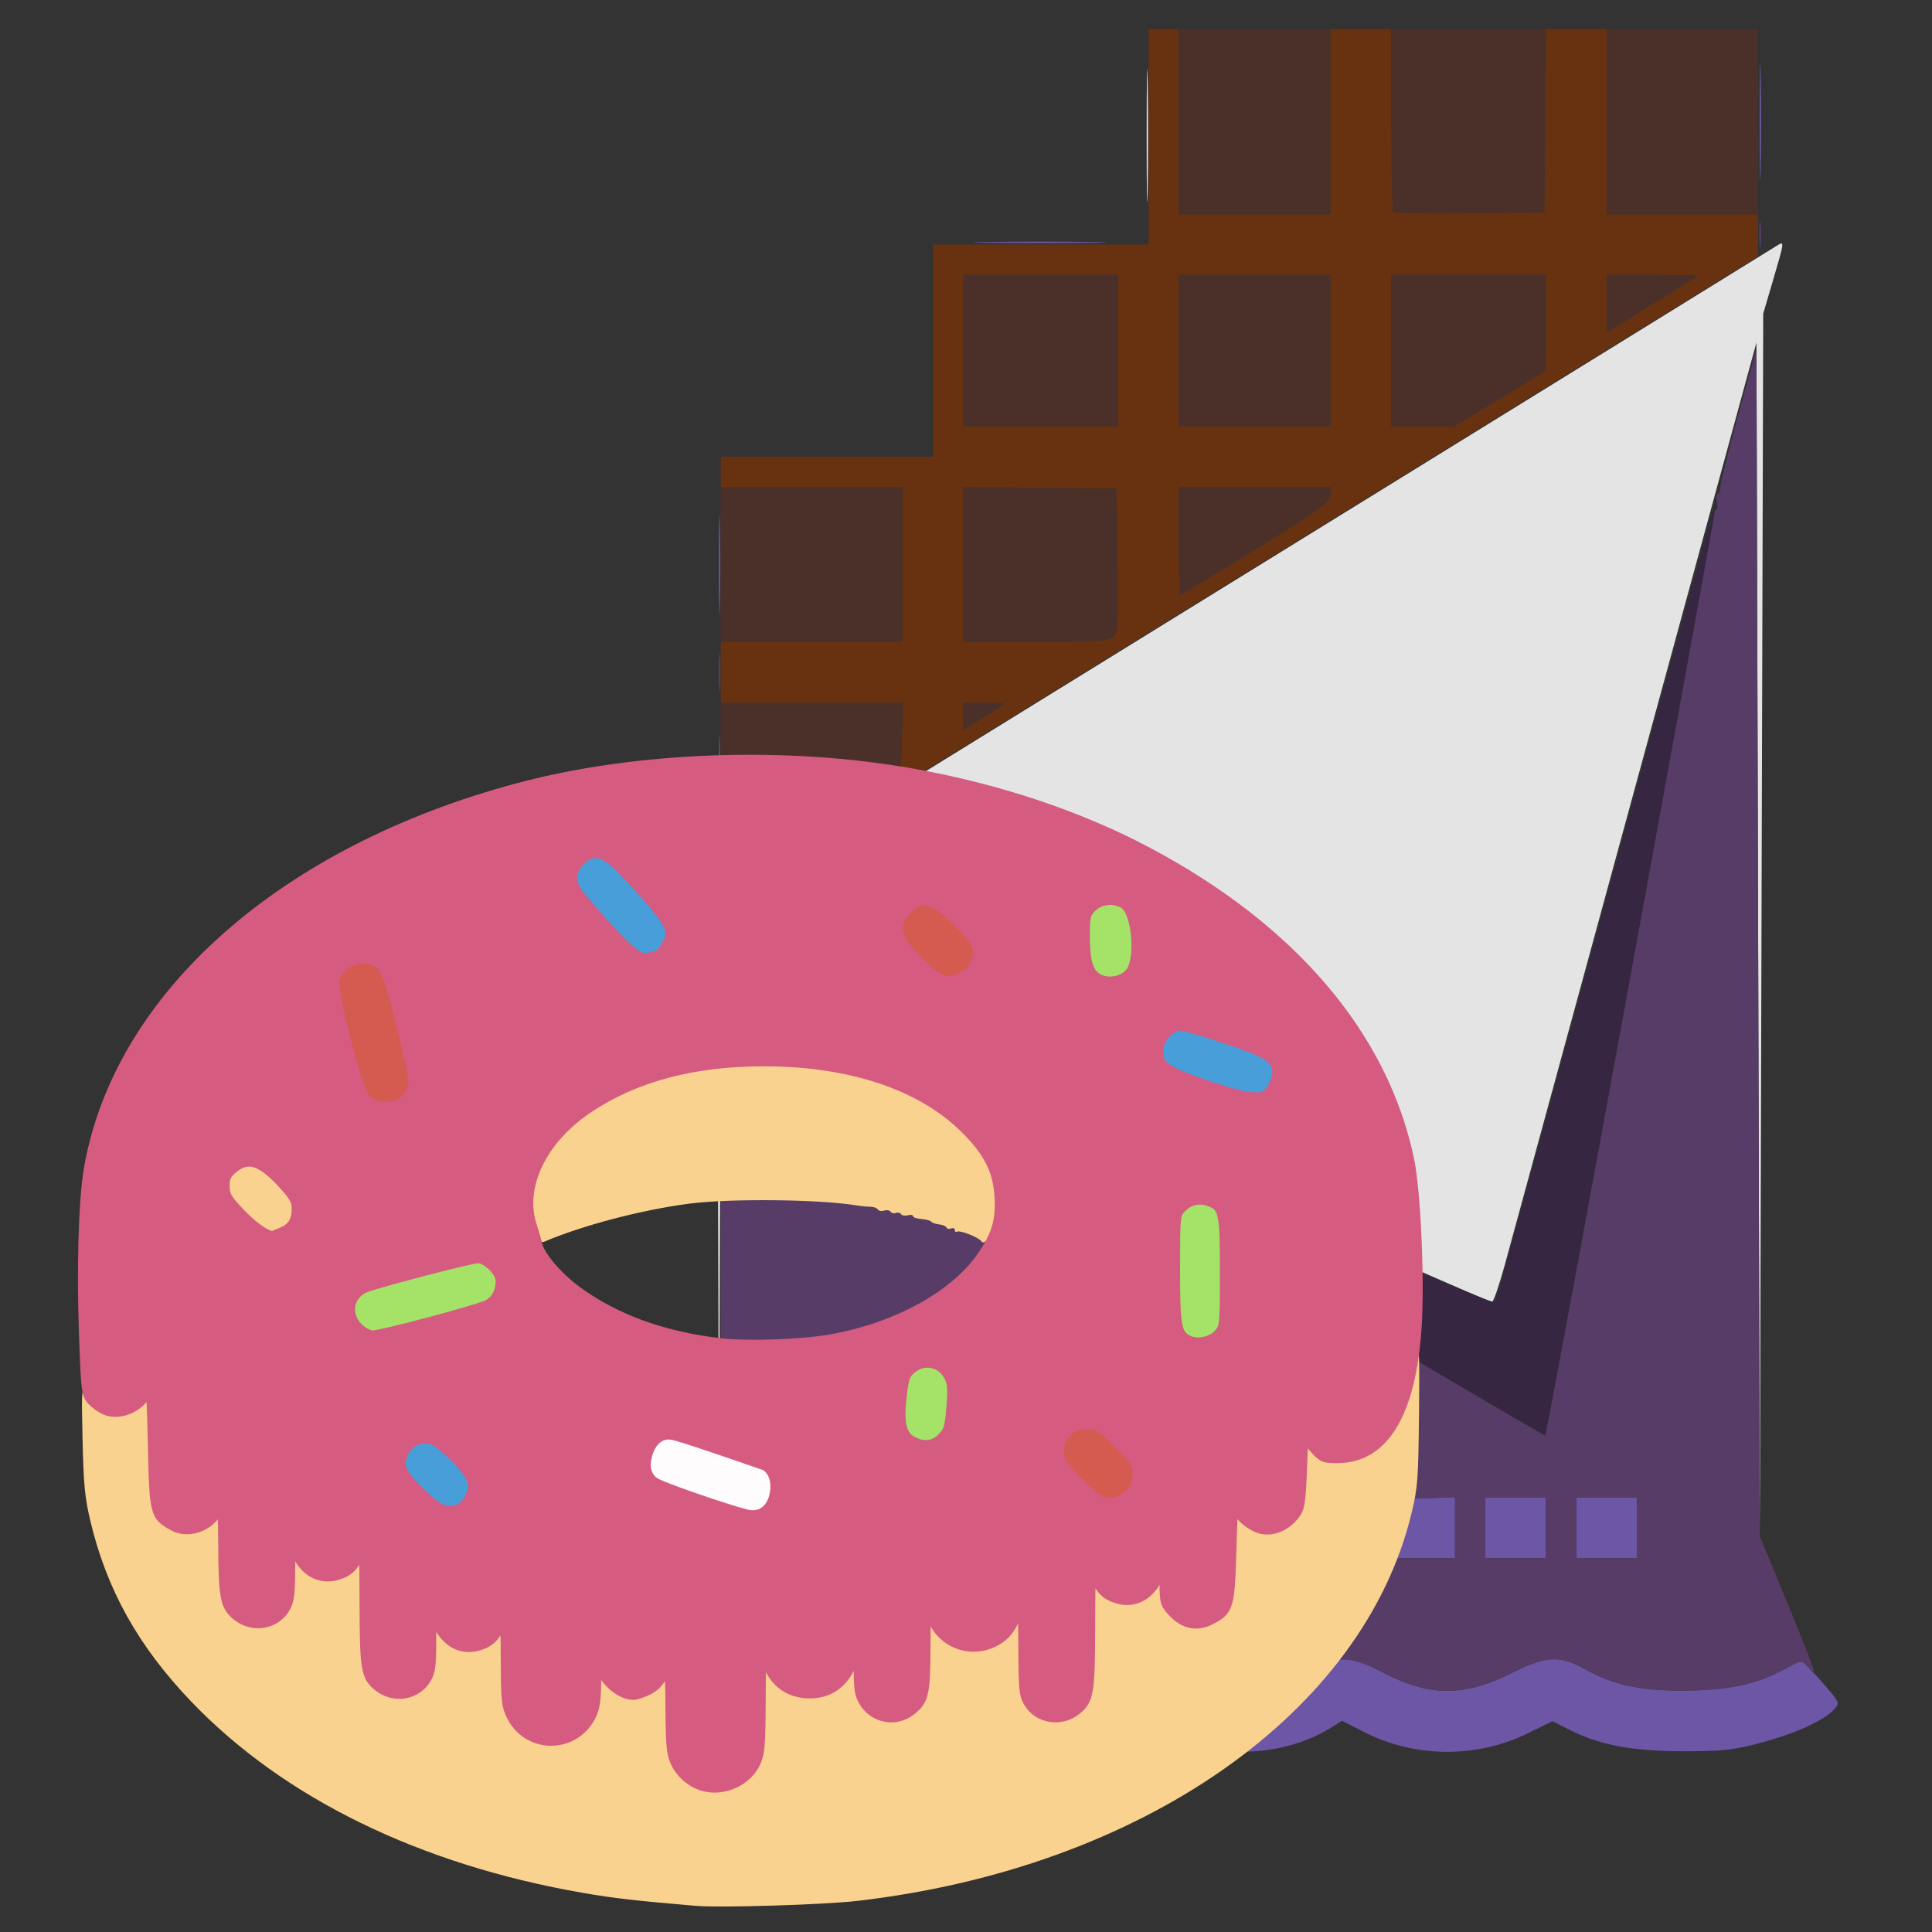 <?xml version="1.0" encoding="UTF-8" standalone="no"?>
<!-- Created with Inkscape (http://www.inkscape.org/) -->

<svg
   width="300"
   height="300"
   viewBox="0 0 79.375 79.375"
   version="1.1"
   id="svg54694"
   inkscape:version="1.1.1 (3bf5ae0d25, 2021-09-20)"
   sodipodi:docname="icon-sugar.svg"
   xmlns:inkscape="http://www.inkscape.org/namespaces/inkscape"
   xmlns:sodipodi="http://sodipodi.sourceforge.net/DTD/sodipodi-0.dtd"
   xmlns="http://www.w3.org/2000/svg"
   xmlns:svg="http://www.w3.org/2000/svg">
  <rect x="0" y="0" width="79.375" height="79.375" fill="#333333" stroke="none"/>
  <sodipodi:namedview
     id="namedview54696"
     pagecolor="#ffffff"
     bordercolor="#666666"
     borderopacity="1.0"
     inkscape:pageshadow="2"
     inkscape:pageopacity="0.0"
     inkscape:pagecheckerboard="0"
     inkscape:document-units="mm"
     showgrid="false"
     units="px"
     inkscape:zoom="2.2652217"
     inkscape:cx="114.55832"
     inkscape:cy="100.43167"
     inkscape:window-width="2560"
     inkscape:window-height="1377"
     inkscape:window-x="1072"
     inkscape:window-y="468"
     inkscape:window-maximized="1"
     inkscape:current-layer="layer1" />
  <defs
     id="defs54691" />
  <g
     inkscape:label="Layer 1"
     inkscape:groupmode="layer"
     id="layer1">
    <g
       id="g54279"
       transform="matrix(0.523,0,0,0.523,-24.77,-56.651)">
      <path
         style="fill:#e4e4e5;stroke-width:0.265"
         d="m 103.781,206.194 c -0.064,-22.012 -0.071,-22.275 -0.594,-22.441 -0.466,-0.148 -0.529,-0.4 -0.529,-2.128 0,-1.746 0.065,-2.001 0.595,-2.334 0.327,-0.206 19.169,-11.836 41.87,-25.846 22.701,-14.01 41.536,-25.641 41.855,-25.846 0.564,-0.363 0.556,-0.294 -0.263,2.491 l -0.843,2.864 -0.134,47.757 -0.134,47.757 -0.132,-46.622 -0.132,-46.622 -9.505,34.848 c -5.228,19.166 -9.857,36.128 -10.286,37.692 -0.43,1.564 -0.877,2.844 -0.993,2.844 -0.116,0 -13.744,-5.953 -30.283,-13.229 -16.539,-7.276 -30.12,-13.229 -30.18,-13.229 -0.06,0 -0.14,9.971 -0.178,22.159 l -0.069,22.159 z m 33.656,-87.264 c 1.1e-4,-4.657 0.036,-6.524 0.08,-4.151 0.044,2.374 0.044,6.184 -1.9e-4,8.467 -0.044,2.283 -0.08,0.341 -0.08,-4.316 z"
         id="path54291" />
      <path
         style="fill:#6d56a5;stroke-width:0.265"
         d="m 106.627,245.78 c -3.38,-0.361 -8.091,-2.172 -8.852,-3.404 -0.177,-0.286 0.697,-1.494 2.139,-2.955 l 0.679,-0.688 1.364,0.734 c 4.225,2.274 11.092,2.331 15.301,0.126 2.384,-1.249 3.348,-1.233 5.976,0.099 3.796,1.924 6.525,1.932 10.181,0.029 1.398,-0.728 2.386,-1.067 3.11,-1.067 0.724,0 1.712,0.339 3.11,1.067 2.409,1.254 4.439,1.656 6.613,1.309 0.865,-0.138 2.405,-0.703 3.571,-1.309 2.681,-1.395 3.539,-1.395 6.22,0 3.656,1.903 6.385,1.895 10.181,-0.029 2.559,-1.297 3.707,-1.35 5.64,-0.259 2.209,1.247 4.333,1.708 7.792,1.692 3.423,-0.016 5.681,-0.493 7.846,-1.658 l 1.364,-0.734 0.679,0.688 c 0.373,0.379 1.055,1.138 1.515,1.688 0.784,0.938 0.809,1.03 0.399,1.482 -0.782,0.865 -2.944,1.862 -5.614,2.59 -2.268,0.618 -3.11,0.712 -6.321,0.707 -4.013,-0.006 -6.537,-0.494 -8.981,-1.736 l -1.221,-0.621 -2.004,0.978 c -3.978,1.94 -8.798,1.901 -12.744,-0.104 l -1.784,-0.906 -0.92,0.569 c -3.729,2.308 -9.118,2.49 -13.301,0.449 l -1.986,-0.969 -1.741,0.882 c -3.907,1.978 -8.74,2.008 -12.698,0.077 -1.999,-0.975 -2.01,-0.977 -2.872,-0.517 -1.455,0.776 -3.935,1.504 -6.11,1.795 -2.302,0.308 -3.605,0.307 -6.529,-0.005 z m 6.879,-17.445 v -2.381 h 2.381 2.381 v 2.381 2.381 h -2.381 -2.381 z m 7.144,0 v -2.381 h 2.381 2.381 v 2.381 2.381 H 123.031 120.65 Z m 7.144,-0.01 v -2.391 l 2.447,0.076 2.447,0.076 0.076,2.315 0.076,2.315 h -2.524 -2.524 z m 7.408,0.01 v -2.381 h 2.381 2.381 v 2.381 2.381 h -2.381 -2.381 z m 7.144,0 v -2.381 h 2.381 2.381 v 2.381 2.381 h -2.381 -2.381 z m 7.144,0 v -2.381 h 2.381 2.381 v 2.381 2.381 h -2.381 -2.381 z m 7.2,0.066 0.076,-2.315 2.447,-0.076 2.447,-0.076 v 2.391 2.391 h -2.524 -2.524 z m 7.352,-0.066 v -2.381 h 2.381 2.381 v 2.381 2.381 h -2.381 -2.381 z m 7.144,0 v -2.381 h 2.381 2.381 v 2.381 2.381 h -2.381 -2.381 z m -67.353,-57.811 c -1.4e-4,-3.929 0.037,-5.573 0.082,-3.654 0.045,1.919 0.045,5.134 2.5e-4,7.144 -0.045,2.01 -0.082,0.439 -0.082,-3.49 z m -0.002,-17.859 c 0,-3.42 0.038,-4.819 0.084,-3.109 0.046,1.71 0.046,4.508 0,6.218 -0.046,1.71 -0.084,0.311 -0.084,-3.109 z m 21.003,-25.333 c 2.374,-0.044 6.184,-0.044 8.467,1.9e-4 2.283,0.044 0.341,0.08 -4.316,0.08 -4.657,-1.1e-4 -6.524,-0.036 -4.151,-0.08 z m 60.755,-9.459 c 1.3e-4,-4.075 0.037,-5.704 0.082,-3.622 0.045,2.082 0.045,5.416 -2.5e-4,7.408 -0.045,1.992 -0.082,0.288 -0.081,-3.786 z"
         id="path54289" />
      <path
         style="fill:#563c66;stroke-width:0.265"
         d="m 107.156,241.036 c -2.14,-0.286 -3.666,-0.748 -5.204,-1.573 l -1.367,-0.734 -0.588,0.558 c -0.703,0.668 -0.853,1.125 1.838,-5.596 l 2.146,-5.361 v -22.071 -22.071 l 3.903,1.721 c 2.146,0.946 4.319,1.909 4.829,2.139 0.509,0.23 1.015,0.4 1.124,0.377 0.109,-0.022 0.198,0.085 0.198,0.239 0,0.154 0.109,0.213 0.242,0.131 0.133,-0.082 0.282,-0.036 0.331,0.103 0.088,0.249 54.002,32.301 54.13,32.18 0.202,-0.19 13.294,-72.061 13.196,-72.448 -0.07,-0.278 -0.005,-0.395 0.162,-0.291 0.179,0.111 0.23,-0.078 0.144,-0.529 -0.074,-0.385 -0.039,-0.701 0.077,-0.701 0.116,0 0.198,-0.208 0.18,-0.463 -0.017,-0.255 0.615,-2.815 1.406,-5.691 l 1.437,-5.228 0.132,46.635 0.132,46.635 2.18,5.273 c 1.199,2.9 2.141,5.312 2.093,5.359 -0.048,0.048 -0.29,-0.138 -0.538,-0.412 -0.44,-0.487 -0.485,-0.481 -1.828,0.242 -2.178,1.173 -4.431,1.65 -7.859,1.665 -3.459,0.016 -5.583,-0.445 -7.792,-1.692 -1.933,-1.091 -3.081,-1.038 -5.64,0.259 -3.796,1.924 -6.525,1.932 -10.181,0.029 -1.398,-0.728 -2.386,-1.067 -3.11,-1.067 -0.724,0 -1.712,0.339 -3.11,1.067 -1.165,0.606 -2.705,1.171 -3.571,1.309 -2.174,0.347 -4.204,-0.055 -6.613,-1.309 -1.398,-0.728 -2.386,-1.067 -3.11,-1.067 -0.724,0 -1.712,0.339 -3.11,1.067 -3.656,1.903 -6.385,1.895 -10.181,-0.029 -2.629,-1.332 -3.592,-1.348 -5.978,-0.098 -2.748,1.44 -6.315,1.949 -10.099,1.443 z m 11.113,-12.7 v -2.381 h -2.381 -2.381 v 2.381 2.381 h 2.381 2.381 z m 7.144,0 v -2.381 H 123.031 120.65 v 2.381 2.381 h 2.381 2.381 z m 7.352,0.066 -0.076,-2.315 -2.447,-0.076 -2.447,-0.076 v 2.391 2.391 h 2.524 2.524 z m 7.2,-0.066 v -2.381 h -2.381 -2.381 v 2.381 2.381 h 2.381 2.381 z m 7.144,0 v -2.381 h -2.381 -2.381 v 2.381 2.381 h 2.381 2.381 z m 7.144,0 v -2.381 h -2.381 -2.381 v 2.381 2.381 h 2.381 2.381 z m 7.408,-0.01 v -2.391 l -2.447,0.076 -2.447,0.076 -0.076,2.315 -0.076,2.315 h 2.524 2.524 z m 7.144,0.01 v -2.381 h -2.381 -2.381 v 2.381 2.381 h 2.381 2.381 z m 7.144,0 v -2.381 h -2.381 -2.381 v 2.381 2.381 h 2.381 2.381 z m -72.136,-67.204 c 0,-1.382 0.045,-1.948 0.099,-1.257 0.054,0.691 0.054,1.822 0,2.514 -0.054,0.691 -0.099,0.126 -0.099,-1.257 z m 81.746,-34.396 c 0,-0.946 0.048,-1.333 0.107,-0.86 0.059,0.473 0.059,1.247 0,1.72 -0.059,0.473 -0.107,0.086 -0.107,-0.86 z"
         id="path54287" />
      <path
         style="fill:#683210;stroke-width:0.265"
         d="m 103.985,178.02 c 0.003,-0.521 1.104,-1.297 7.078,-4.986 l 7.074,-4.368 0.076,-2.577 0.076,-2.577 h -7.153 -7.153 v -2.381 -2.381 h 7.144 7.144 v -6.085 -6.085 h -7.144 -7.144 v -1.191 -1.191 h 8.334 8.334 v -8.334 -8.334 h 8.467 8.467 v -8.467 -8.467 h 1.191 1.191 v 7.276 7.276 h 5.953 5.953 v -7.276 -7.276 h 2.377 2.377 l 0.07,7.21 0.07,7.21 h 5.953 5.953 l 0.07,-7.21 0.07,-7.21 h 2.377 2.377 v 7.276 7.276 h 5.953 5.953 l -0.005,1.654 -0.005,1.654 -40.496,25.003 c -22.273,13.752 -40.606,25.043 -40.741,25.091 -0.135,0.049 -0.244,-0.19 -0.242,-0.529 z m 21.339,-13.775 c 0.486,-0.286 0.883,-0.569 0.883,-0.627 0,-0.058 -0.714,-0.106 -1.587,-0.106 h -1.587 v 1.089 1.089 l 0.705,-0.462 c 0.388,-0.254 1.102,-0.696 1.587,-0.983 z m 9.437,-5.827 c 0.407,-0.298 0.446,-0.905 0.381,-6.019 l -0.072,-5.688 -6.019,-0.071 -6.019,-0.071 v 6.09 6.09 h 5.638 c 4.097,0 5.762,-0.09 6.091,-0.331 z m 11.274,-6.977 c 4.962,-3.063 5.837,-3.698 5.837,-4.233 v -0.63 h -5.953 -5.953 v 4.233 c 0,2.328 0.052,4.233 0.116,4.233 0.064,0 2.743,-1.622 5.953,-3.604 z m -10.832,-15.579 v -5.953 h -6.085 -6.085 v 5.953 5.953 h 6.085 6.085 z m 16.669,0 v -5.953 h -5.953 -5.953 v 5.953 5.953 h 5.953 5.953 z m 13.319,3.77 3.592,-2.183 0.011,-3.77 0.011,-3.77 h -6.085 -6.085 v 5.953 5.953 h 2.482 2.482 z m 12.478,-7.73 c 1.601,-0.985 2.96,-1.836 3.021,-1.892 0.061,-0.056 -1.517,-0.102 -3.506,-0.102 h -3.616 v 2.279 2.279 l 0.595,-0.387 c 0.327,-0.213 1.905,-1.193 3.506,-2.178 z"
         id="path54285" />
      <path
         style="fill:#4b302a;stroke-width:0.265"
         d="m 103.981,170.392 v -6.879 h 7.153 7.153 l -0.076,2.575 -0.076,2.575 -6.879,4.286 c -3.784,2.357 -6.968,4.294 -7.078,4.304 -0.109,0.01 -0.198,-3.078 -0.198,-6.861 z m 19.05,-5.79 v -1.089 h 1.587 c 0.873,0 1.587,0.048 1.587,0.106 0,0.058 -0.397,0.341 -0.883,0.627 -0.486,0.286 -1.2,0.729 -1.587,0.983 l -0.705,0.462 z m -19.05,-11.937 v -6.085 h 7.144 7.144 v 6.085 6.085 h -7.144 -7.144 z m 19.05,-0.005 v -6.09 l 6.019,0.071 6.019,0.071 0.072,5.688 c 0.064,5.114 0.026,5.722 -0.381,6.019 -0.329,0.241 -1.994,0.331 -6.091,0.331 h -5.638 v -6.09 z m 16.933,-1.847 v -4.233 h 5.953 5.953 v 0.63 c 0,0.535 -0.875,1.17 -5.837,4.233 -3.21,1.982 -5.889,3.604 -5.953,3.604 -0.064,0 -0.116,-1.905 -0.116,-4.233 z m -16.933,-14.949 v -5.953 h 6.085 6.085 v 5.953 5.953 h -6.085 -6.085 z m 16.933,0 v -5.953 h 5.953 5.953 v 5.953 5.953 h -5.953 -5.953 z m 16.669,0 v -5.953 h 6.085 6.085 l -0.011,3.77 -0.011,3.77 -3.592,2.183 -3.592,2.183 h -2.482 -2.482 z m 16.933,-3.674 v -2.279 h 3.616 c 1.989,0 3.566,0.046 3.506,0.102 -0.061,0.056 -1.42,0.907 -3.021,1.892 -1.601,0.985 -3.178,1.965 -3.506,2.178 l -0.595,0.387 z m -33.602,-14.318 v -7.276 h 5.953 5.953 v 7.276 7.276 h -5.953 -5.953 z m 16.85,7.105 c -0.1,-0.1 -0.181,-3.376 -0.181,-7.281 v -7.1 h 6.09 6.09 l -0.07,7.21 -0.07,7.21 -5.838,0.071 c -3.211,0.039 -5.92,-0.011 -6.019,-0.11 z m 16.752,-7.105 v -7.276 h 5.953 5.953 v 7.276 7.276 h -5.953 -5.953 z"
         id="path54283" />
      <path
         style="fill:#362641;stroke-width:0.265"
         d="m 141.625,205.107 c -14.876,-8.817 -27.015,-16.064 -26.975,-16.104 0.04,-0.04 11.307,4.872 25.038,10.914 15.149,6.666 25.032,10.878 25.135,10.712 0.093,-0.151 4.031,-14.438 8.751,-31.749 4.72,-17.311 8.619,-31.437 8.665,-31.391 0.085,0.085 -13.378,73.473 -13.5,73.587 -0.037,0.034 -12.238,-7.152 -27.114,-15.969 z"
         id="path54281" />
    </g>
    <g
       id="g54241"
       transform="matrix(0.406,0,0,0.406,-17.569,-24.648)">
      <path
         style="fill:#f9d28f;stroke-width:0.265"
         d="m 113.703,253.57 c -6.039,-0.511 -8.294,-0.77 -11.377,-1.302 -16.549,-2.861 -30.316,-9.578 -39.7,-19.37 -5.363,-5.597 -8.573,-11.354 -10.221,-18.332 -0.552,-2.337 -0.675,-3.638 -0.778,-8.202 -0.109,-4.846 -0.082,-5.336 0.256,-4.603 0.94,2.044 3.52,2.694 5.3,1.337 0.506,-0.386 1.018,-0.97 1.137,-1.298 0.128,-0.353 0.27,1.955 0.349,5.672 l 0.132,6.267 0.781,0.815 c 0.957,0.998 2.358,1.423 3.559,1.078 1.062,-0.305 1.551,-0.691 2.184,-1.727 0.482,-0.788 0.485,-0.756 0.486,4.198 l 9.89e-4,4.992 1.027,1.027 c 1.252,1.252 2.685,1.446 4.342,0.59 1.3,-0.672 1.772,-1.804 1.773,-4.255 l 9.89e-4,-2.179 0.86,0.936 c 1.496,1.628 4.003,1.618 5.424,-0.022 l 0.595,-0.687 0.012,4.843 c 0.014,6.034 0.173,6.938 1.415,8.077 0.794,0.727 1.151,0.868 2.208,0.867 1.587,-0.001 2.882,-0.757 3.393,-1.981 0.215,-0.515 0.381,-1.765 0.381,-2.873 v -1.962 l 1.027,1.027 c 0.9,0.9 1.18,1.027 2.262,1.027 1.423,0 2.632,-0.54 3.119,-1.392 0.29,-0.508 0.36,-0.026 0.486,3.376 0.175,4.73 0.546,5.749 2.508,6.899 1.024,0.6 1.43,0.687 2.753,0.592 2.821,-0.204 4.489,-2.19 4.515,-5.374 0.013,-1.577 0.016,-1.583 0.444,-0.892 0.613,0.988 1.707,1.554 3.004,1.554 1.292,0 2.769,-0.798 3.086,-1.667 0.129,-0.355 0.264,1.077 0.344,3.671 0.127,4.091 0.16,4.295 0.86,5.353 1.909,2.882 6.16,2.882 8.069,2.3e-4 0.714,-1.077 0.73,-1.19 0.816,-5.717 0.088,-4.593 0.091,-4.613 0.569,-3.827 1.95,3.207 7.235,2.759 8.544,-0.724 0.082,-0.218 0.159,0.24 0.17,1.018 0.04,2.704 1.44,4.273 3.813,4.273 0.981,0 1.396,-0.158 2.145,-0.816 1.222,-1.073 1.467,-2.085 1.47,-6.064 l 0.002,-3.307 0.49,0.794 c 0.977,1.582 2.271,2.289 4.195,2.291 1.49,0.002 3.131,-0.952 3.93,-2.286 l 0.638,-1.064 0.002,3.779 c 0.002,2.685 0.113,4.043 0.383,4.691 0.515,1.233 1.805,1.979 3.42,1.981 1.144,8e-4 1.403,-0.114 2.315,-1.026 l 1.027,-1.027 0.001,-6.183 c 0.001,-6.135 0.005,-6.177 0.492,-5.378 0.585,0.959 1.55,1.638 2.436,1.713 1.668,0.141 2.181,-0.025 3.188,-1.031 l 1.027,-1.027 0.001,0.961 c 0.002,1.967 1.697,3.55 3.771,3.521 1.237,-0.017 2.156,-0.569 2.855,-1.715 0.46,-0.755 0.516,-1.355 0.518,-5.608 l 0.002,-4.763 0.516,0.846 c 0.724,1.188 1.712,1.756 3.054,1.756 1.342,0 2.33,-0.568 3.054,-1.756 0.443,-0.727 0.516,-1.344 0.517,-4.39 l 0.001,-3.545 0.601,0.899 c 0.832,1.246 2.161,1.881 3.5,1.673 4.138,-0.644 6.597,-4.243 7.538,-11.031 0.152,-1.095 0.202,0.882 0.15,5.892 -0.073,7.018 -0.125,7.736 -0.753,10.354 -4.853,20.234 -27.33,35.954 -56.147,39.267 -3.323,0.382 -13.836,0.703 -16.272,0.497 z M 97.482,185.116 c -1.594,-5.057 1.303,-10.058 7.754,-13.383 11.331,-5.84 28.436,-4.066 35.874,3.722 2.607,2.729 3.63,5.615 3.024,8.531 -0.311,1.497 -1.222,2.862 -1.557,2.33 -0.239,-0.381 -2.163,-1.144 -2.444,-0.97 -0.13,0.08 -0.236,0.007 -0.236,-0.162 0,-0.17 -0.171,-0.243 -0.38,-0.163 -0.209,0.08 -0.417,0.037 -0.463,-0.096 -0.046,-0.133 -0.381,-0.275 -0.745,-0.316 -0.364,-0.041 -0.73,-0.166 -0.814,-0.279 -0.084,-0.113 -0.53,-0.232 -0.992,-0.265 -0.462,-0.033 -0.84,-0.162 -0.84,-0.288 -2.6e-4,-0.126 -0.239,-0.167 -0.529,-0.091 -0.291,0.076 -0.601,0.022 -0.688,-0.119 -0.088,-0.142 -0.322,-0.195 -0.521,-0.119 -0.199,0.076 -0.435,0.02 -0.525,-0.125 -0.09,-0.145 -0.381,-0.195 -0.648,-0.11 -0.267,0.085 -0.56,0.032 -0.652,-0.117 -0.092,-0.149 -0.43,-0.272 -0.75,-0.272 -0.32,-5.2e-4 -0.939,-0.06 -1.376,-0.133 -3.753,-0.624 -12.773,-0.72 -16.933,-0.182 -4.832,0.626 -10.782,2.186 -14.699,3.854 -0.319,0.136 -0.513,-0.146 -0.86,-1.246 z m -27.568,0.095 c -0.779,-0.319 -3.567,-3.335 -3.602,-3.897 -0.109,-1.724 0.692,-2.732 2.172,-2.732 0.82,0 1.241,0.229 2.436,1.321 2.371,2.167 2.81,3.853 1.31,5.033 -0.7,0.551 -1.43,0.637 -2.316,0.275 z"
         id="path52624" />
      <path
         style="fill:#eaa191;stroke-width:0.265"
         d="m 110.74,233.854 c -0.044,-2.197 0.01,-4.05 0.119,-4.117 0.109,-0.067 0.198,1.73 0.198,3.995 0,2.264 -0.054,4.117 -0.119,4.117 -0.066,0 -0.155,-1.798 -0.198,-3.995 z m 9.578,-0.636 c 0,-2.595 0.07,-4.648 0.156,-4.563 0.181,0.181 0.148,8.978 -0.034,9.159 -0.067,0.067 -0.122,-2.002 -0.122,-4.597 z m -16.669,-1.72 c 0,-1.067 0.08,-1.86 0.178,-1.762 0.186,0.186 0.126,3.398 -0.067,3.591 -0.061,0.061 -0.111,-0.762 -0.111,-1.829 z m -9.577,-2.54 c -0.044,-1.979 0.007,-3.735 0.114,-3.903 0.107,-0.167 0.196,1.452 0.198,3.599 0.002,2.146 -0.049,3.903 -0.114,3.903 -0.065,0 -0.154,-1.619 -0.198,-3.599 z m 35.728,1.456 c -0.049,-0.887 -2.7e-4,-1.668 0.109,-1.735 0.109,-0.067 0.198,0.659 0.198,1.613 0,0.954 -0.049,1.735 -0.109,1.735 -0.06,0 -0.149,-0.726 -0.198,-1.613 z m 7.186,-2.752 c 0,-2.159 0.072,-3.853 0.159,-3.765 0.182,0.182 0.145,7.386 -0.039,7.57 -0.066,0.066 -0.12,-1.646 -0.12,-3.804 z m -57.205,-4.26 c -0.042,-2.852 0.01,-5.323 0.117,-5.49 0.107,-0.167 0.196,2.166 0.198,5.186 0.002,3.02 -0.051,5.49 -0.117,5.49 -0.067,0 -0.156,-2.334 -0.198,-5.186 z M 186.81,186.387 c 0.002,-0.873 0.051,-1.198 0.11,-0.723 0.059,0.476 0.058,1.19 -0.003,1.587 -0.06,0.398 -0.109,0.008 -0.107,-0.865 z"
         id="path52622" />
      <path
         style="fill:#a4e268;stroke-width:0.265"
         d="m 136.264,206.681 c -0.325,-0.049 -0.843,-0.408 -1.151,-0.799 -0.502,-0.634 -0.55,-0.971 -0.456,-3.164 0.096,-2.237 0.168,-2.517 0.813,-3.162 1.004,-1.004 2.409,-0.98 3.3,0.056 0.618,0.718 0.65,0.908 0.549,3.219 -0.092,2.108 -0.193,2.547 -0.712,3.099 -0.631,0.672 -1.346,0.901 -2.343,0.75 z m 26.771,-11.072 c -0.645,-0.696 -0.649,-0.735 -0.649,-6.103 0,-5.463 0.106,-6.167 1.035,-6.881 0.701,-0.538 2.042,-0.397 2.852,0.299 l 0.742,0.638 v 5.69 c 0,5.658 -0.004,5.694 -0.641,6.373 -0.9,0.959 -2.443,0.951 -3.34,-0.017 z m -82.823,-0.211 c -1.454,-0.622 -1.797,-2.673 -0.623,-3.735 0.456,-0.412 6.511,-2.217 10.472,-3.12 1.418,-0.324 1.732,-0.321 2.437,0.021 1.52,0.736 1.664,2.972 0.249,3.869 -0.488,0.31 -8.246,2.529 -11.058,3.164 -0.364,0.082 -1.028,-0.007 -1.476,-0.199 z m 74.544,-35.753 c -1.066,-0.448 -1.275,-0.931 -1.48,-3.42 -0.144,-1.752 -0.092,-2.275 0.301,-3.037 0.591,-1.145 1.767,-1.563 2.888,-1.025 1.078,0.516 1.397,1.396 1.458,4.015 0.048,2.06 -0.008,2.365 -0.541,2.932 -0.744,0.792 -1.601,0.966 -2.626,0.535 z"
         id="path52620" />
      <path
         style="fill:#da6a83;stroke-width:0.265"
         d="m 146.459,227.596 c -0.044,-2.146 0.006,-4.081 0.111,-4.299 0.105,-0.218 0.194,1.538 0.198,3.903 0.004,2.365 -0.045,4.299 -0.111,4.299 -0.065,0 -0.155,-1.756 -0.198,-3.903 z m -59.479,-0.992 c 0,-1.431 0.075,-2.527 0.166,-2.435 0.186,0.186 0.144,4.727 -0.046,4.916 -0.066,0.066 -0.121,-1.05 -0.121,-2.481 z m -14.287,-7.011 c 0,-1.504 0.075,-2.659 0.167,-2.567 0.185,0.185 0.139,4.995 -0.05,5.183 -0.065,0.065 -0.118,-1.113 -0.118,-2.616 z m 88.063,1.436 c -0.053,-0.666 -0.007,-1.35 0.102,-1.521 0.109,-0.171 0.2,0.374 0.202,1.21 0.005,1.822 -0.169,2 -0.303,0.311 z M 51.631,197.103 c 0,-2.11 0.041,-2.973 0.091,-1.918 0.05,1.055 0.05,2.781 0,3.836 -0.05,1.055 -0.091,0.192 -0.091,-1.918 z m 110.601,-7.805 c 2.5e-4,-2.765 0.04,-3.86 0.087,-2.434 0.048,1.426 0.048,3.689 -5.3e-4,5.027 -0.048,1.339 -0.087,0.171 -0.087,-2.593 z m 24.581,0.132 c 0,-0.946 0.048,-1.333 0.107,-0.86 0.059,0.473 0.059,1.247 0,1.72 -0.059,0.473 -0.107,0.086 -0.107,-0.86 z m -67.223,-21.359 c 0.546,-0.057 1.439,-0.057 1.984,0 0.546,0.057 0.099,0.104 -0.992,0.104 -1.091,0 -1.538,-0.047 -0.992,-0.104 z"
         id="path52618" />
      <path
         style="fill:#489ed9;stroke-width:0.265"
         d="m 87.373,213.018 c -0.439,-0.268 -1.362,-1.114 -2.051,-1.88 -1.017,-1.131 -1.252,-1.577 -1.252,-2.373 0,-1.123 0.702,-2.038 1.767,-2.306 0.964,-0.242 2.233,0.499 3.812,2.227 1.07,1.171 1.299,1.594 1.292,2.393 -0.009,1.065 -0.348,1.648 -1.231,2.118 -0.808,0.43 -1.411,0.384 -2.337,-0.181 z m 78.07,-42.624 c -2.693,-0.93 -3.856,-1.466 -4.299,-1.982 -1.076,-1.251 -0.643,-2.916 0.927,-3.567 0.665,-0.275 1.15,-0.191 3.781,0.657 5.184,1.671 5.764,1.932 6.213,2.801 0.808,1.563 -0.348,3.419 -2.107,3.383 -0.453,-0.009 -2.485,-0.591 -4.515,-1.292 z m -58.105,-13.318 c -1.09,-0.851 -5.814,-6.349 -5.961,-6.939 -0.425,-1.694 1.354,-3.333 2.997,-2.761 0.752,0.262 5.729,5.573 6.404,6.833 0.401,0.749 0.165,1.814 -0.579,2.61 -0.622,0.666 -2.16,0.804 -2.86,0.256 z"
         id="path52616" />
      <path
         style="fill:#d65b80;stroke:#d65b80;stroke-width:0.865;stroke-miterlimit:4;stroke-dasharray:none;stroke-opacity:1"
         d="m 114.594,241.565 c -1.276,-0.303 -2.489,-1.303 -3.032,-2.499 -0.416,-0.916 -0.497,-1.802 -0.519,-5.715 -0.015,-2.547 -0.091,-4.452 -0.17,-4.233 -0.547,1.513 -1.05,2.196 -1.957,2.659 -0.556,0.284 -1.26,0.516 -1.564,0.516 -1.256,0 -2.877,-1.331 -3.382,-2.778 -0.234,-0.671 -0.281,-0.434 -0.298,1.532 -0.016,1.762 -0.147,2.574 -0.543,3.348 -1.746,3.421 -6.516,3.38 -8.187,-0.071 -0.493,-1.018 -0.553,-1.632 -0.563,-5.753 -0.011,-4.217 -0.043,-4.526 -0.372,-3.603 -0.483,1.354 -1.093,1.979 -2.282,2.335 -1.755,0.526 -3.364,-0.334 -4.242,-2.265 l -0.49,-1.079 -0.007,2.91 c -0.006,2.446 -0.092,3.05 -0.541,3.786 -1.017,1.667 -3.309,2.039 -4.893,0.793 -1.322,-1.04 -1.449,-1.776 -1.462,-8.473 -0.01,-5.523 -0.049,-6.056 -0.372,-5.15 -0.483,1.354 -1.093,1.979 -2.282,2.335 -1.759,0.527 -3.366,-0.334 -4.224,-2.261 l -0.482,-1.083 -0.02,2.91 c -0.016,2.431 -0.108,3.055 -0.554,3.786 -1.017,1.667 -3.309,2.039 -4.893,0.793 -1.266,-0.996 -1.448,-1.876 -1.474,-7.15 -0.017,-3.4 -0.096,-4.588 -0.266,-3.999 -0.546,1.887 -3.025,2.965 -4.703,2.046 -1.957,-1.072 -2.003,-1.251 -2.151,-8.393 -0.085,-4.115 -0.21,-6.093 -0.35,-5.545 -0.434,1.7 -2.771,2.87 -4.391,2.199 -0.42,-0.174 -1.042,-0.613 -1.382,-0.975 -0.594,-0.632 -0.628,-0.893 -0.836,-6.395 -0.263,-6.969 -0.064,-13.971 0.488,-17.141 3.042,-17.478 19.711,-32.24 43.575,-38.592 11.965,-3.185 27.067,-3.73 39.89,-1.441 8.696,1.552 16.858,4.285 23.789,7.965 14.664,7.786 23.906,18.679 26.505,31.24 0.659,3.186 1.055,12.277 0.739,16.973 -0.582,8.648 -3.322,13.185 -7.992,13.235 -1.451,0.015 -1.594,-0.042 -2.447,-0.972 -0.498,-0.544 -0.928,-1.258 -0.954,-1.587 -0.026,-0.33 -0.115,1.208 -0.198,3.417 -0.132,3.51 -0.22,4.11 -0.702,4.763 -0.872,1.182 -2.196,1.787 -3.412,1.559 -1.201,-0.225 -2.759,-1.639 -2.835,-2.572 -0.028,-0.342 -0.117,1.721 -0.198,4.585 -0.166,5.847 -0.283,6.223 -2.227,7.19 -1.361,0.676 -2.667,0.402 -3.798,-0.796 -0.812,-0.861 -0.871,-1.05 -0.889,-2.822 l -0.019,-1.899 -0.482,1.083 c -0.858,1.928 -2.465,2.788 -4.224,2.261 -1.188,-0.356 -1.799,-0.981 -2.282,-2.335 -0.323,-0.905 -0.361,-0.372 -0.372,5.15 -0.013,6.696 -0.14,7.433 -1.462,8.473 -1.584,1.246 -3.877,0.875 -4.893,-0.793 -0.48,-0.787 -0.536,-1.347 -0.553,-5.506 -0.014,-3.43 -0.089,-4.459 -0.29,-3.969 -0.735,1.792 -1.217,2.506 -2.07,3.062 -2.677,1.745 -6.057,0.509 -7.017,-2.566 -0.338,-1.082 -0.362,-0.869 -0.379,3.288 -0.019,4.806 -0.17,5.463 -1.494,6.505 -1.575,1.239 -3.806,0.832 -4.869,-0.889 -0.421,-0.682 -0.535,-1.329 -0.541,-3.081 l -0.008,-2.218 -0.587,1.444 c -0.804,1.977 -2.284,3.035 -4.245,3.035 -2.223,0 -3.727,-1.137 -4.546,-3.436 -0.343,-0.962 -0.373,-0.644 -0.389,4.116 -0.015,4.48 -0.084,5.305 -0.52,6.266 -0.841,1.853 -3.172,2.961 -5.21,2.477 z M 89.931,213.221 c 0.294,-0.157 0.704,-0.693 0.912,-1.191 0.526,-1.259 0.071,-2.224 -1.955,-4.146 -1.253,-1.189 -1.786,-1.521 -2.435,-1.521 -1.119,0 -1.767,0.386 -2.265,1.35 -0.65,1.256 -0.289,2.102 1.723,4.045 1.897,1.831 2.751,2.142 4.02,1.463 z m 30.362,-0.177 c 1.244,-1.025 1.094,-3.321 -0.263,-4.048 -1.264,-0.676 -7.541,-2.633 -8.447,-2.633 -2.152,0 -3.195,2.779 -1.568,4.176 0.721,0.619 7.559,2.921 8.754,2.947 0.554,0.012 1.202,-0.176 1.525,-0.442 z m 37.204,-1.74 c 0.216,-0.308 0.393,-0.971 0.393,-1.474 0,-0.775 -0.272,-1.185 -1.806,-2.719 -1.566,-1.566 -1.934,-1.806 -2.763,-1.806 -1.39,0 -2.362,0.915 -2.362,2.225 0,0.9 0.204,1.221 1.793,2.823 0.986,0.994 2.04,1.847 2.342,1.896 0.824,0.134 1.963,-0.313 2.405,-0.944 z m -18.943,-5.144 c 0.646,-0.646 0.754,-1.001 0.919,-3.031 0.149,-1.837 0.104,-2.459 -0.226,-3.097 -0.754,-1.457 -2.488,-1.803 -3.722,-0.741 -0.6,0.516 -0.734,0.914 -0.947,2.821 -0.293,2.62 -0.011,3.803 1.043,4.375 1.116,0.606 2.112,0.495 2.934,-0.327 z m -11.287,-9.98 c 6.571,-1.146 12.425,-4.31 15.194,-8.211 1.577,-2.221 2.026,-3.698 1.882,-6.185 -0.157,-2.713 -1.196,-4.678 -3.762,-7.116 -4.419,-4.197 -11.472,-6.486 -19.998,-6.489 -7.106,-0.003 -12.972,1.553 -17.694,4.693 -4.709,3.131 -7.019,7.907 -5.729,11.847 0.253,0.772 0.503,1.627 0.556,1.9 0.215,1.109 2.02,3.24 3.941,4.652 3.89,2.859 8.77,4.632 14.575,5.295 2.709,0.309 8.141,0.12 11.035,-0.385 z m 39.288,-0.539 c 0.577,-0.664 0.595,-0.859 0.595,-6.236 0,-6.081 -0.107,-6.564 -1.562,-7.071 -1.012,-0.353 -1.986,-0.116 -2.716,0.661 -0.604,0.643 -0.616,0.761 -0.616,6.15 0,5.83 0.129,6.544 1.287,7.131 0.881,0.446 2.34,0.139 3.012,-0.635 z m -79.907,-1.19 c 2.73,-0.73 5.354,-1.503 5.83,-1.718 0.894,-0.403 1.383,-1.258 1.383,-2.416 0,-0.876 -1.344,-2.211 -2.225,-2.211 -0.69,0 -9.995,2.426 -11.345,2.957 -1.67,0.658 -2.041,2.639 -0.737,3.942 0.453,0.453 1.055,0.773 1.452,0.773 0.373,0 2.912,-0.597 5.643,-1.328 z m -14.892,-9.101 c 1.058,-0.442 1.468,-1.102 1.468,-2.365 0,-0.741 -0.268,-1.215 -1.361,-2.412 -2.179,-2.384 -3.505,-2.803 -4.968,-1.572 -0.658,0.554 -0.814,0.887 -0.814,1.739 0,0.921 0.192,1.257 1.521,2.658 1.216,1.282 2.509,2.222 3.183,2.316 0.041,0.006 0.478,-0.158 0.971,-0.364 z m 12.196,-13.769 c 0.407,-0.407 0.649,-0.952 0.649,-1.46 0,-0.446 -0.557,-3.038 -1.239,-5.76 -1.372,-5.483 -1.736,-6.153 -3.344,-6.153 -1.058,0 -2.17,0.782 -2.397,1.686 -0.262,1.042 2.291,10.91 3.024,11.69 0.84,0.895 2.41,0.893 3.306,-0.003 z m 87.289,-0.044 c 0.544,-0.209 1.202,-1.468 1.202,-2.3 0,-1.363 -0.851,-1.92 -5.096,-3.335 -2.218,-0.739 -4.309,-1.344 -4.648,-1.344 -0.96,0 -2.162,1.37 -2.162,2.464 0,1.526 0.634,1.986 4.645,3.372 3.506,1.211 5.1,1.512 6.059,1.144 z m -13.68,-12.409 c 1.086,-1.25 0.718,-5.99 -0.532,-6.866 -0.929,-0.65 -2.393,-0.517 -3.202,0.293 -0.64,0.64 -0.698,0.875 -0.698,2.871 0,2.59 0.34,3.715 1.285,4.245 0.976,0.549 2.413,0.3 3.147,-0.544 z m -16.94,-0.119 c 0.905,-0.552 1.288,-1.465 1.036,-2.47 -0.084,-0.336 -0.979,-1.407 -1.987,-2.381 -2.164,-2.089 -3.001,-2.284 -4.287,-0.997 -1.27,1.27 -0.946,2.442 1.256,4.551 2.06,1.972 2.592,2.145 3.982,1.298 z m -31.113,-1.595 c 0.584,0 1.553,-1.423 1.553,-2.281 0,-0.913 -1.235,-2.536 -4.763,-6.261 -1.882,-1.987 -2.997,-2.261 -4.221,-1.037 -1.195,1.195 -1.112,2.313 0.294,3.939 4.343,5.024 5.56,6.098 6.528,5.761 0.194,-0.068 0.467,-0.123 0.608,-0.123 z"
         id="path52614" />
      <path
         style="fill:#d55a50;stroke-width:0.265"
         d="m 155.091,212.249 c -0.302,-0.049 -1.355,-0.902 -2.342,-1.896 -1.589,-1.602 -1.793,-1.922 -1.793,-2.823 0,-1.31 0.972,-2.225 2.362,-2.225 0.83,0 1.197,0.24 2.763,1.806 1.534,1.534 1.806,1.944 1.806,2.719 0,1.559 -1.279,2.664 -2.797,2.418 z M 80.644,171.585 c -0.733,-0.78 -3.286,-10.648 -3.024,-11.69 0.227,-0.904 1.339,-1.686 2.397,-1.686 1.608,0 1.972,0.67 3.344,6.153 0.681,2.722 1.239,5.315 1.239,5.76 0,1.895 -2.634,2.869 -3.955,1.463 z m 57.798,-12.359 c -0.833,-0.457 -3.046,-2.663 -3.46,-3.451 -0.564,-1.071 -0.46,-1.756 0.397,-2.613 1.286,-1.286 2.124,-1.091 4.287,0.997 1.009,0.974 1.903,2.045 1.987,2.381 0.252,1.005 -0.131,1.918 -1.036,2.47 -0.964,0.588 -1.415,0.633 -2.176,0.216 z"
         id="path52612" />
      <path
         style="fill:#fffcfd;fill-opacity:1;stroke:none;stroke-width:0.265px;stroke-linecap:butt;stroke-linejoin:miter;stroke-opacity:1"
         d="m 120.518,209.484 c 0,0 -7.342,-2.58 -9.128,-3.043 -1.786,-0.463 -2.183,1.852 -2.183,1.852 0,0 -0.463,1.521 0.794,2.117 1.257,0.595 6.813,2.514 8.864,3.043 2.051,0.529 2.315,-1.72 2.315,-1.72 0,0 0.331,-1.521 -0.661,-2.249 z"
         id="path53720" />
    </g>
  </g>
</svg>
